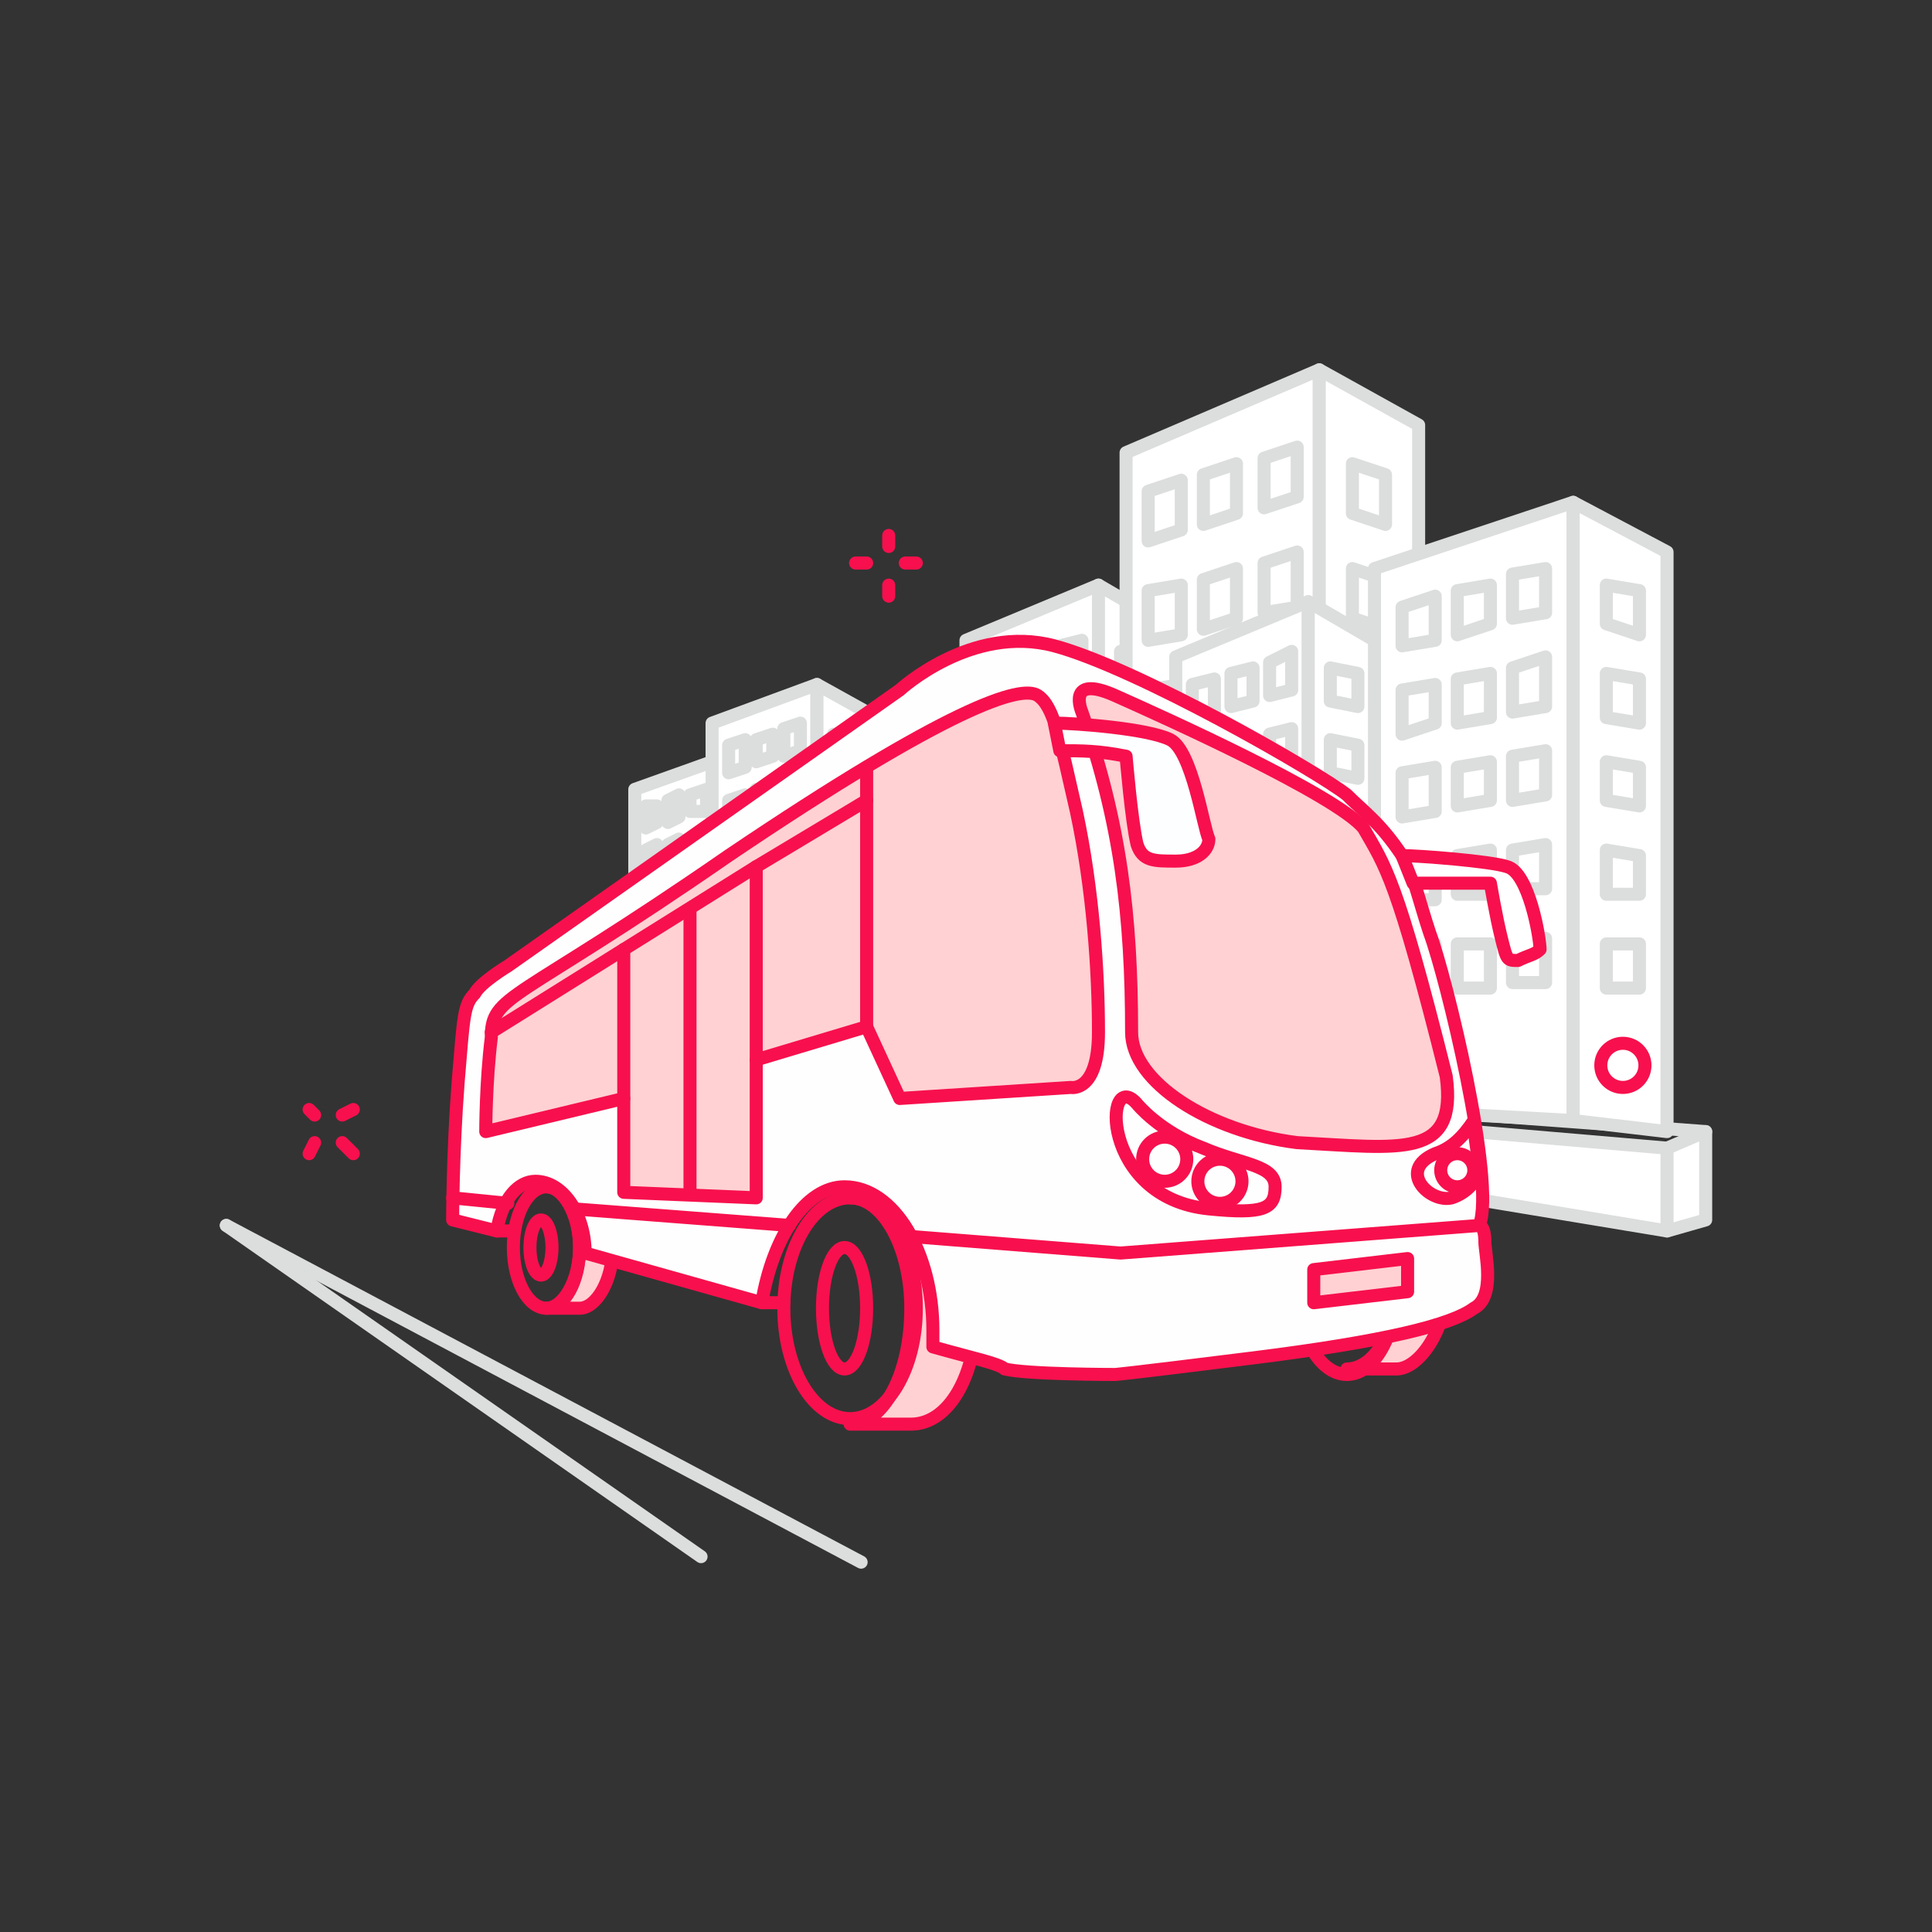<?xml version="1.0" encoding="UTF-8"?>
<!DOCTYPE svg PUBLIC "-//W3C//DTD SVG 1.1//EN" "http://www.w3.org/Graphics/SVG/1.1/DTD/svg11.dtd">
<!-- Creator: CorelDRAW X7 -->
<svg xmlns="http://www.w3.org/2000/svg" xml:space="preserve" width="350px" height="350px" version="1.1" style="shape-rendering:geometricPrecision; text-rendering:geometricPrecision; image-rendering:optimizeQuality; fill-rule:evenodd; clip-rule:evenodd"
viewBox="0 0 350 350"
 xmlns:xlink="http://www.w3.org/1999/xlink">
 <rect x="0" y="0" width="350" height="350" fill="#333333" stroke="none"/>
 <defs>
  <style type="text/css">
   <![CDATA[
    .str0 {stroke:#DCDDDD;stroke-width:2.362;stroke-linecap:round;stroke-linejoin:round}
    .str1 {stroke:#F7104D;stroke-width:2.362;stroke-linecap:round;stroke-linejoin:round}
    .fil1 {fill:none}
    .fil3 {fill:#FEFEFE}
    .fil5 {fill:#FCFEFF}
    .fil2 {fill:#FFD1D3}
    .fil4 {fill:white}
    .fil0 {fill:white}
   ]]>
  </style>
 </defs>
 <g id="Layer_x0020_1">
  <g id="_782752184">
   <g>
    <g>
     <polygon class="fil0 str0" points="129,138 115,143 115,190 129,191 "/>
     <polygon class="fil0 str0" points="129,138 136,142 136,192 129,191 "/>
     <g>
      <path class="fil0 str0" d="M128 143l-3 1 0 3 3 0 0 -4zm-5 1l-2 1 0 4 2 -1 0 -4zm-4 2l-2 0 0 4 2 -1 0 -3z"/>
      <path class="fil0 str0" d="M128 151l-3 1 0 3 3 0 0 -4zm-5 1l-2 1 0 3 2 0 0 -4zm-4 1l-2 1 0 3 2 0 0 -4z"/>
      <path class="fil0 str0" d="M128 159l-3 0 0 4 3 0 0 -4zm-5 1l-2 0 0 4 2 -1 0 -3zm-4 0l-2 1 0 3 2 0 0 -4z"/>
      <path class="fil0 str0" d="M128 167l-3 0 0 4 3 0 0 -4zm-5 1l-2 0 0 3 2 0 0 -3zm-4 0l-2 0 0 4 2 0 0 -4z"/>
      <path class="fil0 str0" d="M128 175l-3 0 0 4 3 0 0 -4zm-5 0l-2 0 0 4 2 0 0 -4zm-4 1l-2 0 0 3 2 0 0 -3z"/>
     </g>
     <g>
      <polygon class="fil0 str0" points="132,144 134,145 134,149 132,148 "/>
      <polygon class="fil0 str0" points="132,152 134,153 134,156 132,156 "/>
      <polygon class="fil0 str0" points="132,160 134,160 134,164 132,163 "/>
      <polygon class="fil0 str0" points="132,168 134,168 134,171 132,171 "/>
      <polygon class="fil0 str0" points="132,175 134,175 134,179 132,179 "/>
     </g>
    </g>
    <g>
     <polygon class="fil0 str0" points="148,124 129,131 129,191 148,192 "/>
     <polygon class="fil0 str0" points="148,124 157,129 157,193 148,192 "/>
     <g>
      <path class="fil0 str0" d="M145 131l-3 1 0 5 3 -1 0 -5zm-5 2l-3 1 0 4 3 -1 0 -4zm-5 1l-3 1 0 5 3 -1 0 -5z"/>
      <path class="fil0 str0" d="M145 141l-3 1 0 5 3 -1 0 -5zm-5 2l-3 0 0 5 3 -1 0 -4zm-5 1l-3 1 0 4 3 0 0 -5z"/>
      <path class="fil0 str0" d="M145 151l-3 1 0 5 3 -1 0 -5zm-5 1l-3 1 0 5 3 -1 0 -5zm-5 1l-3 1 0 4 3 0 0 -5z"/>
      <path class="fil0 str0" d="M145 162l-3 0 0 5 3 0 0 -5zm-5 1l-3 0 0 4 3 0 0 -4zm-5 0l-3 1 0 4 3 0 0 -5z"/>
      <path class="fil0 str0" d="M145 172l-3 0 0 5 3 0 0 -5zm-5 0l-3 1 0 4 3 0 0 -5zm-5 1l-3 0 0 5 3 0 0 -5z"/>
     </g>
     <g>
      <polygon class="fil0 str0" points="151,133 154,134 154,138 151,137 "/>
      <polygon class="fil0 str0" points="151,143 154,143 154,148 151,147 "/>
      <polygon class="fil0 str0" points="151,152 154,153 154,158 151,157 "/>
      <polygon class="fil0 str0" points="151,163 154,163 154,167 151,167 "/>
      <polygon class="fil0 str0" points="151,172 154,173 154,177 151,177 "/>
     </g>
    </g>
    <g>
     <polygon class="fil0 str0" points="172,128 154,135 154,193 172,194 "/>
     <polygon class="fil0 str0" points="172,128 181,133 181,195 172,194 "/>
     <g>
      <path class="fil0 str0" d="M170 135l-3 1 0 4 3 0 0 -5zm-5 2l-3 1 0 4 3 -1 0 -4zm-5 1l-3 1 0 4 3 0 0 -5z"/>
      <path class="fil0 str0" d="M170 145l-3 1 0 4 3 0 0 -5zm-5 1l-3 1 0 4 3 0 0 -5zm-5 1l-3 1 0 5 3 -1 0 -5z"/>
      <path class="fil0 str0" d="M170 154l-3 1 0 5 3 -1 0 -5zm-5 1l-3 1 0 5 3 -1 0 -5zm-5 1l-3 1 0 4 3 0 0 -5z"/>
      <path class="fil0 str0" d="M170 165l-3 0 0 5 3 -1 0 -4zm-5 0l-3 1 0 4 3 0 0 -5zm-5 1l-3 1 0 4 3 -1 0 -4z"/>
      <path class="fil0 str0" d="M170 175l-3 0 0 5 3 0 0 -5zm-5 0l-3 0 0 5 3 0 0 -5zm-5 0l-3 1 0 4 3 0 0 -5z"/>
     </g>
     <g>
      <polygon class="fil0 str0" points="175,137 178,138 178,142 175,141 "/>
      <polygon class="fil0 str0" points="175,146 178,147 178,151 175,151 "/>
      <polygon class="fil0 str0" points="175,155 178,156 178,161 175,160 "/>
      <polygon class="fil0 str0" points="175,165 178,166 178,170 175,170 "/>
      <polygon class="fil0 str0" points="175,175 178,175 178,180 175,180 "/>
     </g>
    </g>
    <g>
     <polygon class="fil0 str0" points="199,106 175,116 175,195 199,197 "/>
     <polygon class="fil0 str0" points="199,106 211,113 211,198 199,197 "/>
     <g>
      <path class="fil0 str0" d="M196 116l-4 1 0 6 4 -1 0 -6zm-7 2l-4 1 0 6 4 -1 0 -6zm-7 2l-4 1 0 6 4 -1 0 -6z"/>
      <path class="fil0 str0" d="M196 129l-4 1 0 7 4 -1 0 -7zm-7 2l-4 1 0 6 4 -1 0 -6zm-7 2l-4 1 0 6 4 -1 0 -6z"/>
      <path class="fil0 str0" d="M196 142l-4 1 0 6 4 0 0 -7zm-7 2l-4 0 0 7 4 -1 0 -6zm-7 1l-4 1 0 6 4 -1 0 -6z"/>
      <path class="fil0 str0" d="M196 156l-4 1 0 6 4 -1 0 -6zm-7 1l-4 1 0 6 4 -1 0 -6zm-7 1l-4 1 0 5 4 0 0 -6z"/>
      <path class="fil0 str0" d="M196 170l-4 0 0 7 4 -1 0 -6zm-7 0l-4 0 0 7 4 0 0 -7zm-7 1l-4 0 0 6 4 0 0 -6z"/>
     </g>
     <g>
      <polygon class="fil0 str0" points="203,118 207,119 207,125 203,124 "/>
      <polygon class="fil0 str0" points="203,131 207,132 207,138 203,137 "/>
      <polygon class="fil0 str0" points="203,144 207,144 207,151 203,150 "/>
      <polygon class="fil0 str0" points="203,157 207,158 207,164 203,163 "/>
      <polygon class="fil0 str0" points="203,170 207,170 207,177 203,177 "/>
     </g>
    </g>
    <g>
     <polygon class="fil0 str0" points="239,67 204,82 204,197 239,200 "/>
     <polygon class="fil0 str0" points="239,67 257,77 257,201 239,200 "/>
     <g>
      <path class="fil0 str0" d="M235 81l-6 2 0 9 6 -2 0 -9zm-11 3l-6 2 0 9 6 -2 0 -9zm-10 3l-6 2 0 9 6 -2 0 -9z"/>
      <path class="fil0 str0" d="M235 100l-6 2 0 9 6 -1 0 -10zm-11 3l-6 2 0 9 6 -2 0 -9zm-10 3l-6 1 0 9 6 -1 0 -9z"/>
      <path class="fil0 str0" d="M235 120l-6 1 0 9 6 -1 0 -9zm-11 2l-6 1 0 9 6 -1 0 -9zm-10 2l-6 1 0 9 6 -1 0 -9z"/>
      <path class="fil0 str0" d="M235 141l-6 0 0 9 6 -1 0 -8zm-11 1l-6 1 0 8 6 0 0 -9zm-10 1l-6 1 0 8 6 0 0 -9z"/>
      <path class="fil0 str0" d="M235 160l-6 1 0 9 6 0 0 -10zm-11 1l-6 0 0 10 6 0 0 -10zm-10 1l-6 0 0 9 6 0 0 -9z"/>
     </g>
     <g>
      <polygon class="fil0 str0" points="245,84 251,86 251,95 245,93 "/>
      <polygon class="fil0 str0" points="245,103 251,105 251,114 245,112 "/>
      <polygon class="fil0 str0" points="245,122 251,123 251,132 245,131 "/>
      <polygon class="fil0 str0" points="245,142 251,143 251,151 245,151 "/>
      <polygon class="fil0 str0" points="245,161 251,161 251,171 245,171 "/>
     </g>
    </g>
    <line class="fil1 str0" x1="309" y1="205" x2="255" y2= "201" />
    <g>
     <polygon class="fil0 str0" points="285,91 249,103 249,201 285,203 "/>
     <polygon class="fil0 str0" points="285,91 302,100 302,205 285,203 "/>
     <g>
      <path class="fil0 str0" d="M280 103l-6 1 0 8 6 -1 0 -8zm-10 3l-6 1 0 8 6 -2 0 -7zm-10 2l-6 2 0 7 6 -1 0 -8z"/>
      <path class="fil0 str0" d="M280 119l-6 2 0 8 6 -1 0 -9zm-10 3l-6 1 0 8 6 -1 0 -8zm-10 2l-6 1 0 8 6 -2 0 -7z"/>
      <path class="fil0 str0" d="M280 136l-6 1 0 8 6 -1 0 -8zm-10 2l-6 1 0 7 6 -1 0 -7zm-10 1l-6 1 0 8 6 -1 0 -8z"/>
      <path class="fil0 str0" d="M280 153l-6 1 0 7 6 0 0 -8zm-10 1l-6 1 0 7 6 0 0 -8zm-10 2l-6 0 0 7 6 0 0 -7z"/>
      <path class="fil0 str0" d="M280 170l-6 0 0 8 6 0 0 -8zm-10 1l-6 0 0 8 6 0 0 -8zm-10 0l-6 1 0 7 6 0 0 -8z"/>
     </g>
     <g>
      <polygon class="fil0 str0" points="291,106 297,107 297,115 291,113 "/>
      <polygon class="fil0 str0" points="291,122 297,123 297,131 291,130 "/>
      <polygon class="fil0 str0" points="291,138 297,139 297,146 291,145 "/>
      <polygon class="fil0 str0" points="291,154 297,155 297,162 291,162 "/>
      <polygon class="fil0 str0" points="291,171 297,171 297,179 291,179 "/>
     </g>
    </g>
    <g>
     <polygon class="fil0 str0" points="237,109 213,119 213,197 237,200 "/>
     <polygon class="fil0 str0" points="237,109 249,116 249,200 237,200 "/>
     <g>
      <path class="fil0 str0" d="M234 118l-4 2 0 6 4 -1 0 -7zm-7 3l-4 1 0 6 4 -1 0 -6zm-7 2l-4 1 0 6 4 -1 0 -6z"/>
      <path class="fil0 str0" d="M234 132l-4 1 0 6 4 -1 0 -6zm-7 2l-4 1 0 6 4 -1 0 -6zm-7 1l-4 1 0 6 4 -1 0 -6z"/>
      <path class="fil0 str0" d="M234 145l-4 1 0 6 4 -1 0 -6zm-7 1l-4 1 0 6 4 0 0 -7zm-7 2l-4 1 0 5 4 0 0 -6z"/>
      <path class="fil0 str0" d="M234 159l-4 1 0 6 4 -1 0 -6zm-7 1l-4 1 0 5 4 0 0 -6zm-7 1l-4 1 0 5 4 0 0 -6z"/>
      <path class="fil0 str0" d="M234 172l-4 1 0 6 4 0 0 -7zm-7 1l-4 0 0 7 4 -1 0 -6zm-7 0l-4 1 0 6 4 0 0 -7z"/>
     </g>
     <g>
      <polygon class="fil0 str0" points="241,121 246,122 246,128 241,127 "/>
      <polygon class="fil0 str0" points="241,134 246,135 246,141 241,140 "/>
      <polygon class="fil0 str0" points="241,146 246,147 246,153 241,153 "/>
      <polygon class="fil0 str0" points="241,160 246,161 246,166 241,166 "/>
      <polygon class="fil0 str0" points="241,173 246,173 246,180 241,179 "/>
     </g>
    </g>
    <polygon class="fil0 str0" points="302,223 115,192 302,208 309,205 309,221 "/>
    <line class="fil1 str0" x1="302" y1="208" x2="302" y2= "223" />
   </g>
   <path class="fil2 str1" d="M253 217c4,0 9,7 9,16 0,8 -5,15 -9,15l-9 0c5,0 9,-7 9,-15 0,-9 -4,-16 -9,-16l9 0z"/>
   <ellipse class="fil1 str1" cx="244" cy="233" rx="9" ry="16"/>
   <path class="fil2 str1" d="M105 215c3,0 6,5 6,11 0,6 -3,11 -6,11l-6 0c3,0 6,-5 6,-11 0,-6 -3,-11 -6,-11l6 0z"/>
   <path class="fil2 str1" d="M165 217c7,0 12,9 12,20 0,12 -5,21 -12,21l-11 0c6,0 11,-9 11,-21 0,-11 -5,-20 -11,-20l11 0z"/>
   <path class="fil3 str1" d="M92 175l71 -50c0,0 13,-12 28,-8 15,4 48,23 53,27 3,3 6,5 10,11 2,3 3,8 5,14 3,8 12,45 9,53 0,0 1,0 1,3 0,2 2,10 -2,12 -4,3 -16,6 -40,9 -24,3 -25,3 -25,3 0,0 -16,0 -20,-1 -1,-1 -6,-2 -13,-4 0,-1 0,-2 0,-3 0,-14 -7,-26 -16,-26 -7,0 -13,9 -15,21l-32 -9 0 0c0,-7 -4,-13 -9,-13 -3,0 -6,3 -7,9l-8 -2c0,0 0,-12 1,-25 1,-12 1,-14 3,-16 1,-2 6,-5 6,-5z"/>
   <path class="fil1 str1" d="M267 203c0,3 1,7 1,10 -1,1 -2,3 -5,4 -4,1 -10,-5 -3,-8 3,-1 5,-3 7,-6z"/>
   <path class="fil2 str1" d="M262 195c2,15 -8,13 -27,12 -16,-2 -30,-11 -30,-20 0,-21 -2,-38 -9,-58 0,0 -3,-7 6,-3 9,4 40,18 45,24 4,7 6,9 15,45z"/>
   <path class="fil2 str1" d="M157 186l6 13 31 -2c0,0 5,1 5,-10 0,-11 -1,-26 -4,-40 -3,-13 -4,-19 -7,-21 -3,-2 -16,2 -56,29 -39,27 -43,25 -43,33 -1,8 -1,17 -1,17l25 -6 0 17 24 1 0 -25 20 -6z"/>
   <polyline class="fil1 str1" points="113,199 113,172 137,157 137,192 "/>
   <line class="fil1 str1" x1="125" y1="216" x2="125" y2= "165" />
   <polyline class="fil1 str1" points="157,186 157,145 137,157 "/>
   <line class="fil1 str1" x1="157" y1="145" x2="157" y2= "139" />
   <line class="fil1 str1" x1="113" y1="172" x2="89" y2= "187" />
   <path class="fil1 str1" d="M206 200c0,0 4,5 12,8 7,3 13,3 13,7 0,4 -2,5 -12,4 -20,-2 -19,-26 -13,-19z"/>
   <path class="fil1 str1" d="M268 222l-65 5 -38 -3m-22 -2l-39 -3m-12 -1l-10 -1"/>
   <circle class="fil1 str1" cx="221" cy="214" r="4"/>
   <circle class="fil1 str1" cx="211" cy="210" r="4"/>
   <circle class="fil1 str1" cx="264" cy="212" r="3"/>
   <path class="fil4 str1" d="M254 155c3,0 16,1 19,2 4,1 6,13 6,15 -1,1 -2,1 -4,2 -2,0 -2,0 -3,-4 -1,-4 -2,-10 -2,-10 -6,0 -10,0 -14,0l-2 -5z"/>
   <path class="fil5 str1" d="M191 131c4,0 17,1 21,3 4,2 6,16 7,18 0,2 -2,4 -6,4 -4,0 -6,0 -7,-3 -1,-4 -2,-16 -2,-16 -5,-1 -8,-1 -12,-1l-1 -5z"/>
   <ellipse class="fil1 str1" cx="154" cy="237" rx="12" ry="20"/>
   <ellipse class="fil1 str1" cx="99" cy="226" rx="6" ry="11"/>
   <line class="fil1 str1" x1="138" y1="236" x2="142" y2= "236" />
   <ellipse class="fil1 str1" cx="153" cy="237" rx="4" ry="11"/>
   <ellipse class="fil1 str1" cx="98" cy="226" rx="2" ry="5"/>
   <line class="fil1 str1" x1="90" y1="223" x2="93" y2= "223" />
   <polygon class="fil2 str1" points="238,236 238,230 255,228 255,234 "/>
   <g>
    <line class="fil1 str0" x1="41" y1="222" x2="156" y2= "283" />
    <line class="fil1 str0" x1="41" y1="222" x2="127" y2= "282" />
   </g>
   <g>
    <path class="fil1 str1" d="M64 209l-2 -2m-5 -5l-1 -1"/>
    <path class="fil1 str1" d="M56 209l1 -2m5 -5l2 -1"/>
   </g>
   <circle class="fil1 str1" cx="294" cy="193" r="4"/>
   <g>
    <path class="fil1 str1" d="M166 102l-2 0m-7 0l-2 0"/>
    <path class="fil1 str1" d="M161 108l0 -2m0 -7l0 -2"/>
   </g>
  </g>
 </g>
</svg>
